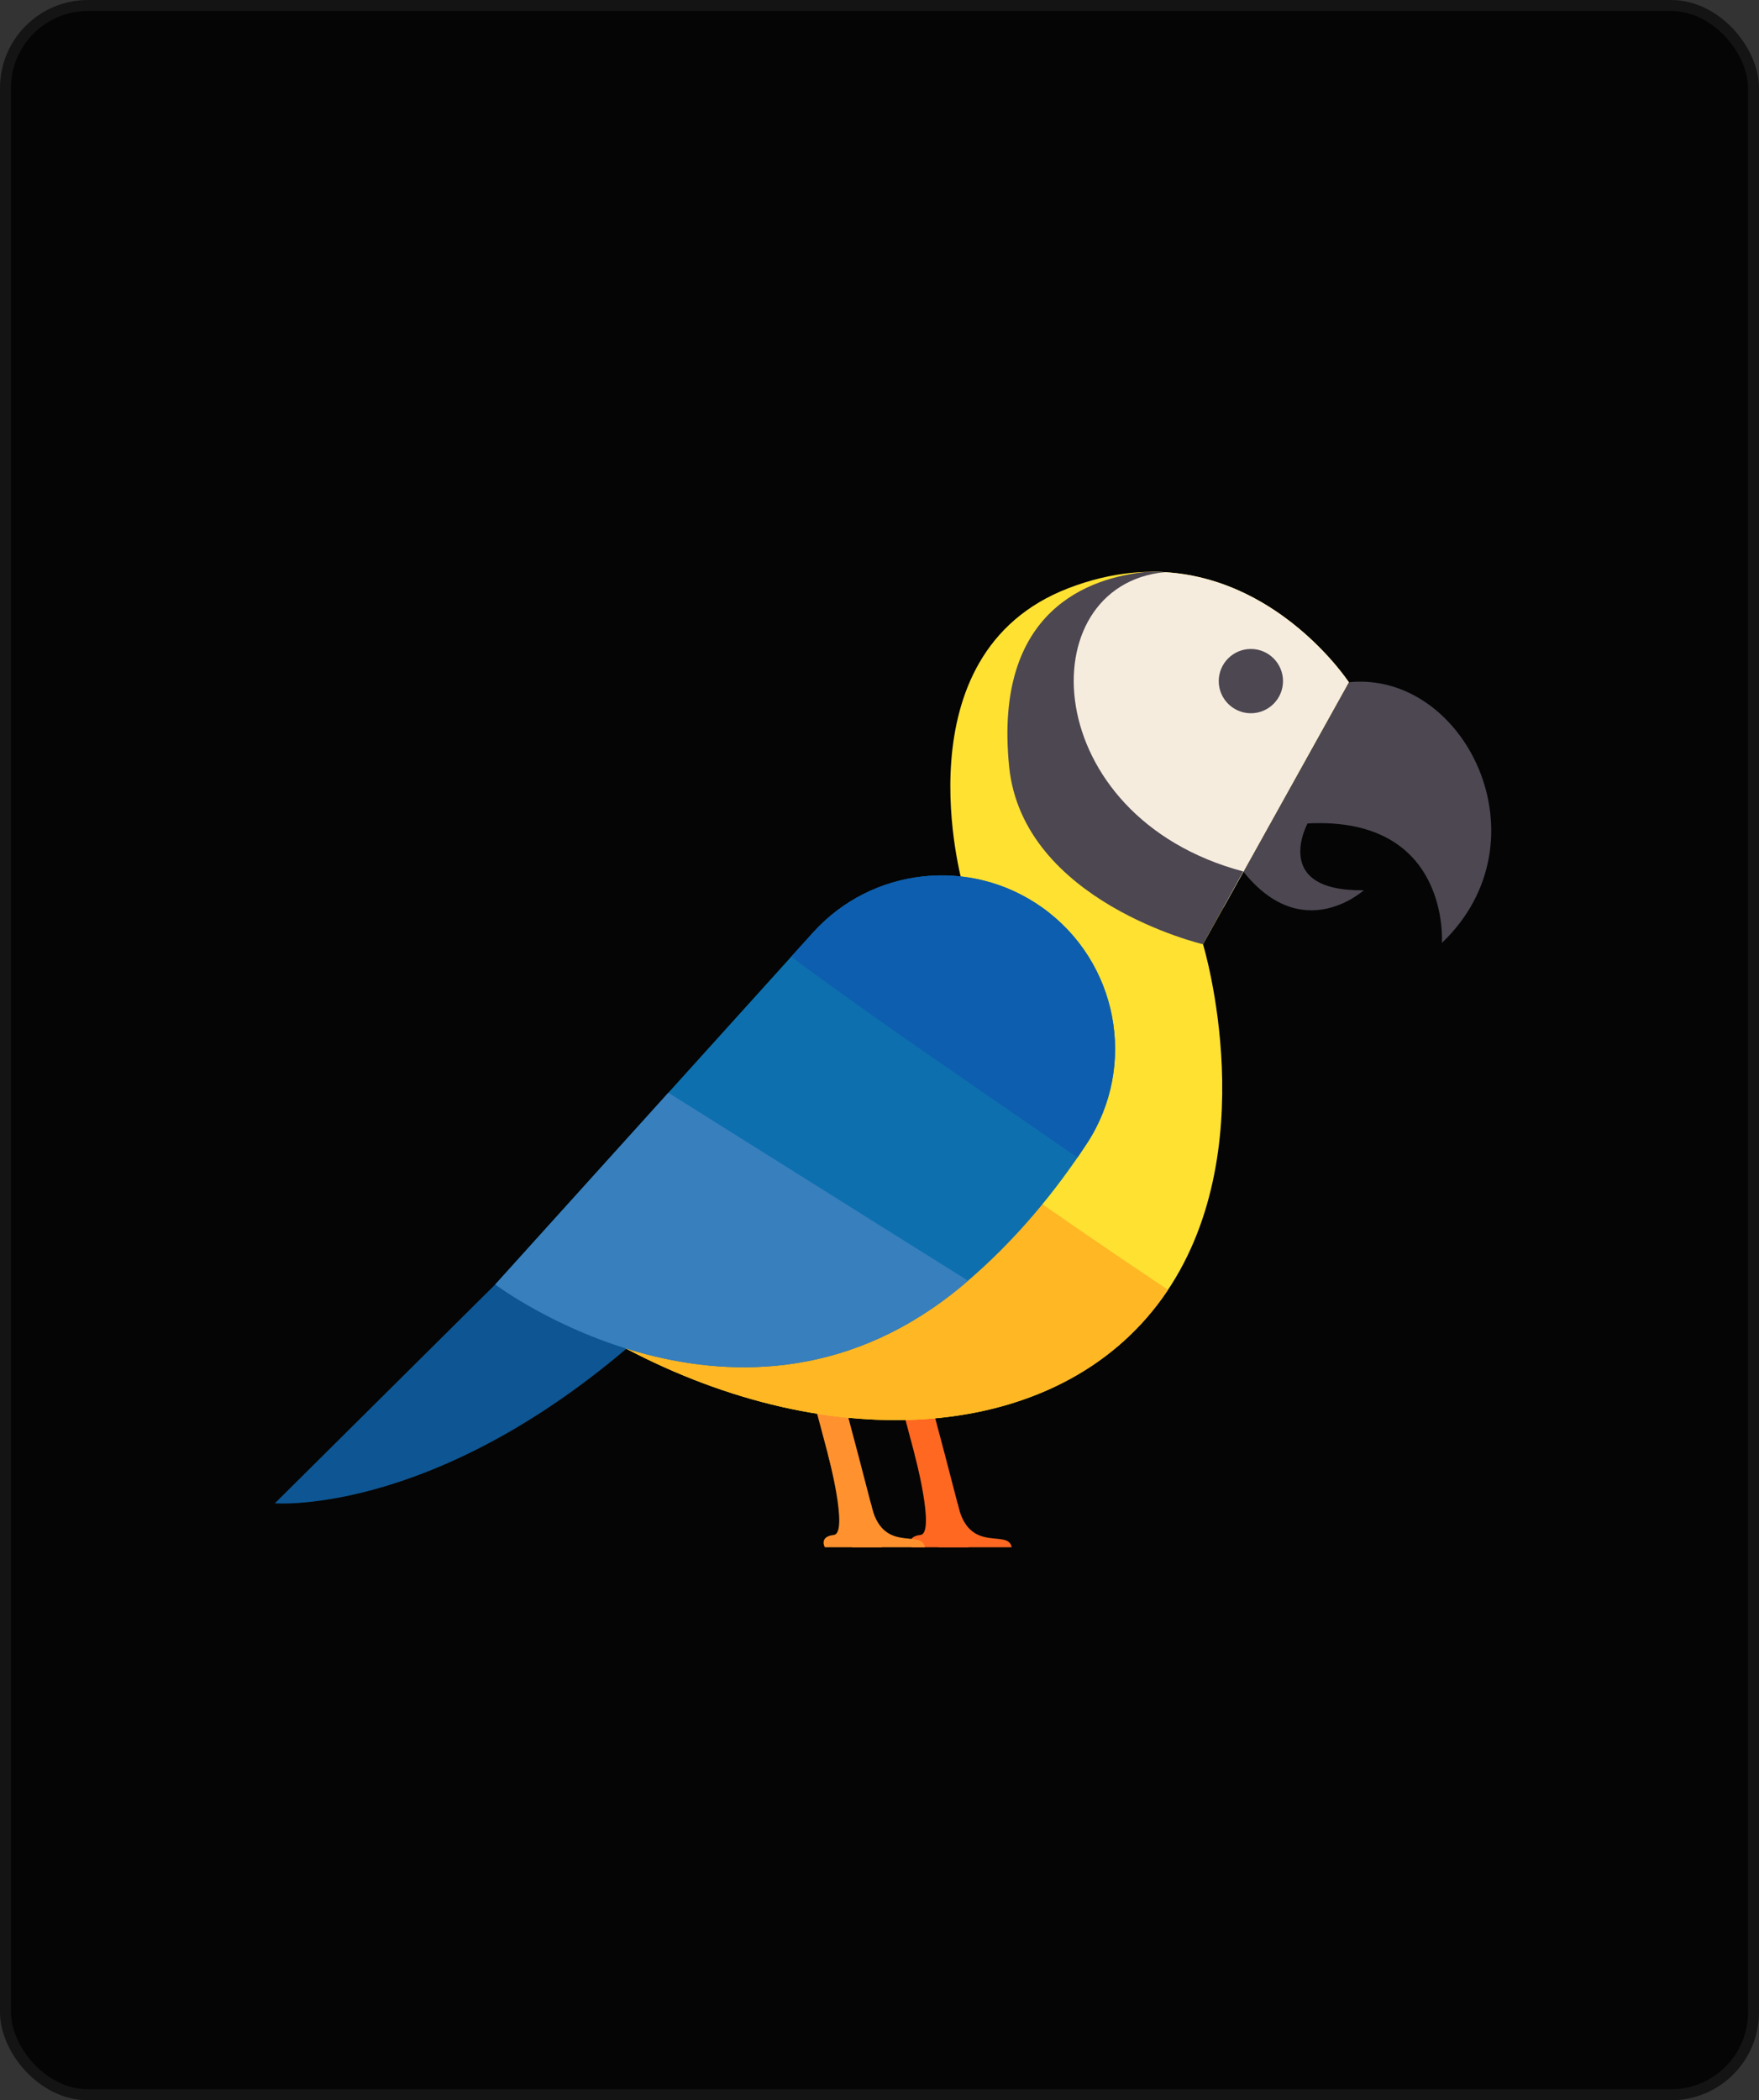 <svg width="160" height="191" viewBox="0 0 160 191" fill="none" xmlns="http://www.w3.org/2000/svg">
<rect x="0" y="0" width="160" height="191" fill="#333333" stroke="none"/>
<g id="Frame 101">
<rect x="0.5" y="0.5" width="159" height="190" rx="7.5" fill="#050505"/>
<rect x="0.5" y="0.5" width="159" height="190" rx="7.5" stroke="#141414"/>
<g id="Group">
<g id="Group_2">
<g id="Group_3">
<path id="Vector" d="M88.113 140.71C87.822 139.546 87.493 138.244 87.114 136.771C85.588 130.826 83.97 124.898 83.954 124.838L81.474 125.848C82.831 130.818 84.235 136.145 85.376 140.71H88.113Z" fill="#FF6821"/>
</g>
<path id="Vector_2" d="M87.114 136.77C88.113 141.422 91.717 138.979 92.022 140.71H82.914C82.914 140.71 82.354 139.743 83.728 139.59C85.101 139.437 83.183 132.208 83.183 132.208" fill="#FF6821"/>
<g id="Group_4">
<path id="Vector_3" d="M80.225 140.71C79.935 139.546 79.605 138.244 79.227 136.771C77.7 130.826 76.082 124.898 76.066 124.838L73.587 125.848C74.944 130.818 76.348 136.145 77.488 140.71H80.225Z" fill="#FF922E"/>
</g>
<path id="Vector_4" d="M79.228 136.77C80.226 141.422 83.831 138.979 84.135 140.71H75.027C75.027 140.71 74.468 139.743 75.841 139.59C77.216 139.437 75.296 132.208 75.296 132.208" fill="#FF922E"/>
</g>
<g id="Group_5">
<g id="Group_6">
<path id="Vector_5" d="M45.048 116.81L25 136.714C25 136.714 40.553 137.974 59.751 120.192C78.95 102.41 45.048 116.81 45.048 116.81Z" fill="#0D5693"/>
<path id="Vector_6" d="M122.688 62.043C133.263 60.975 140.898 76.442 131.157 85.75C131.157 85.75 131.948 74.211 118.936 74.883C118.936 74.883 115.563 81.08 124.048 80.961C124.048 80.961 117.908 86.558 112.28 78.141C106.652 69.725 122.688 62.043 122.688 62.043Z" fill="#4C4751"/>
<path id="Vector_7" d="M56.883 122.611C75.697 132.548 96.205 131.248 105.714 118.063C115.222 104.877 109.428 85.873 109.428 85.873L122.689 62.044C122.689 62.044 113.089 47.39 97.204 53.482C81.58 59.475 87.572 80.46 87.572 80.46L56.883 122.611Z" fill="#FFE132"/>
<path id="Vector_8" d="M90.482 106.482C85.664 103.093 80.877 99.662 76.095 96.222L56.883 122.611C75.697 132.548 96.205 131.248 105.714 118.063C105.895 117.81 106.07 117.555 106.241 117.299C100.938 113.766 95.693 110.148 90.482 106.482Z" fill="#FFB724"/>
<path id="Vector_9" d="M105.05 52.003C102.684 52.059 96.258 53.167 95.279 63.443C94.42 72.462 105.119 79.308 111.312 82.487L122.689 62.043C122.689 62.043 116.193 52.133 105.05 52.003Z" fill="#F6ECDE"/>
<path id="Vector_10" d="M45.048 116.81L73.95 84.809C79.309 78.874 88.263 77.891 94.782 82.52C101.686 87.422 103.499 96.906 98.865 103.991C96.106 108.21 92.422 112.798 87.655 116.81C67.527 133.753 45.048 116.81 45.048 116.81Z" fill="#0D6FAE"/>
<path id="Vector_11" d="M97.482 104.907C97.656 105.028 97.829 105.151 98.004 105.272C98.299 104.842 98.588 104.414 98.865 103.991C103.499 96.906 101.685 87.422 94.782 82.52C88.262 77.891 79.309 78.874 73.95 84.809L71.969 87.002C80.309 93.2 88.954 98.973 97.482 104.907Z" fill="#0D5EAE"/>
<path id="Vector_12" d="M60.794 99.375L45.048 116.81C45.048 116.81 67.528 133.752 87.655 116.81C87.789 116.697 87.921 116.583 88.053 116.469C78.956 110.787 69.885 105.064 60.794 99.375Z" fill="#387FBD"/>
<path id="Vector_13" d="M113.087 79.252C94.391 74.265 93.568 53.269 105.922 52.034C105.395 52.004 104.858 51.994 104.31 52.009C99.153 52.504 90.36 55.414 91.79 69.699C93.024 82.018 109.427 85.873 109.427 85.873L113.087 79.252Z" fill="#4C4751"/>
<path id="Vector_14" d="M113.78 64.864C112.169 64.864 110.857 63.553 110.857 61.941C110.857 60.329 112.168 59.018 113.78 59.018C115.393 59.018 116.704 60.329 116.704 61.941C116.704 63.552 115.393 64.864 113.78 64.864Z" fill="#4C4751"/>
</g>
</g>
</g>
</g>
</svg>
